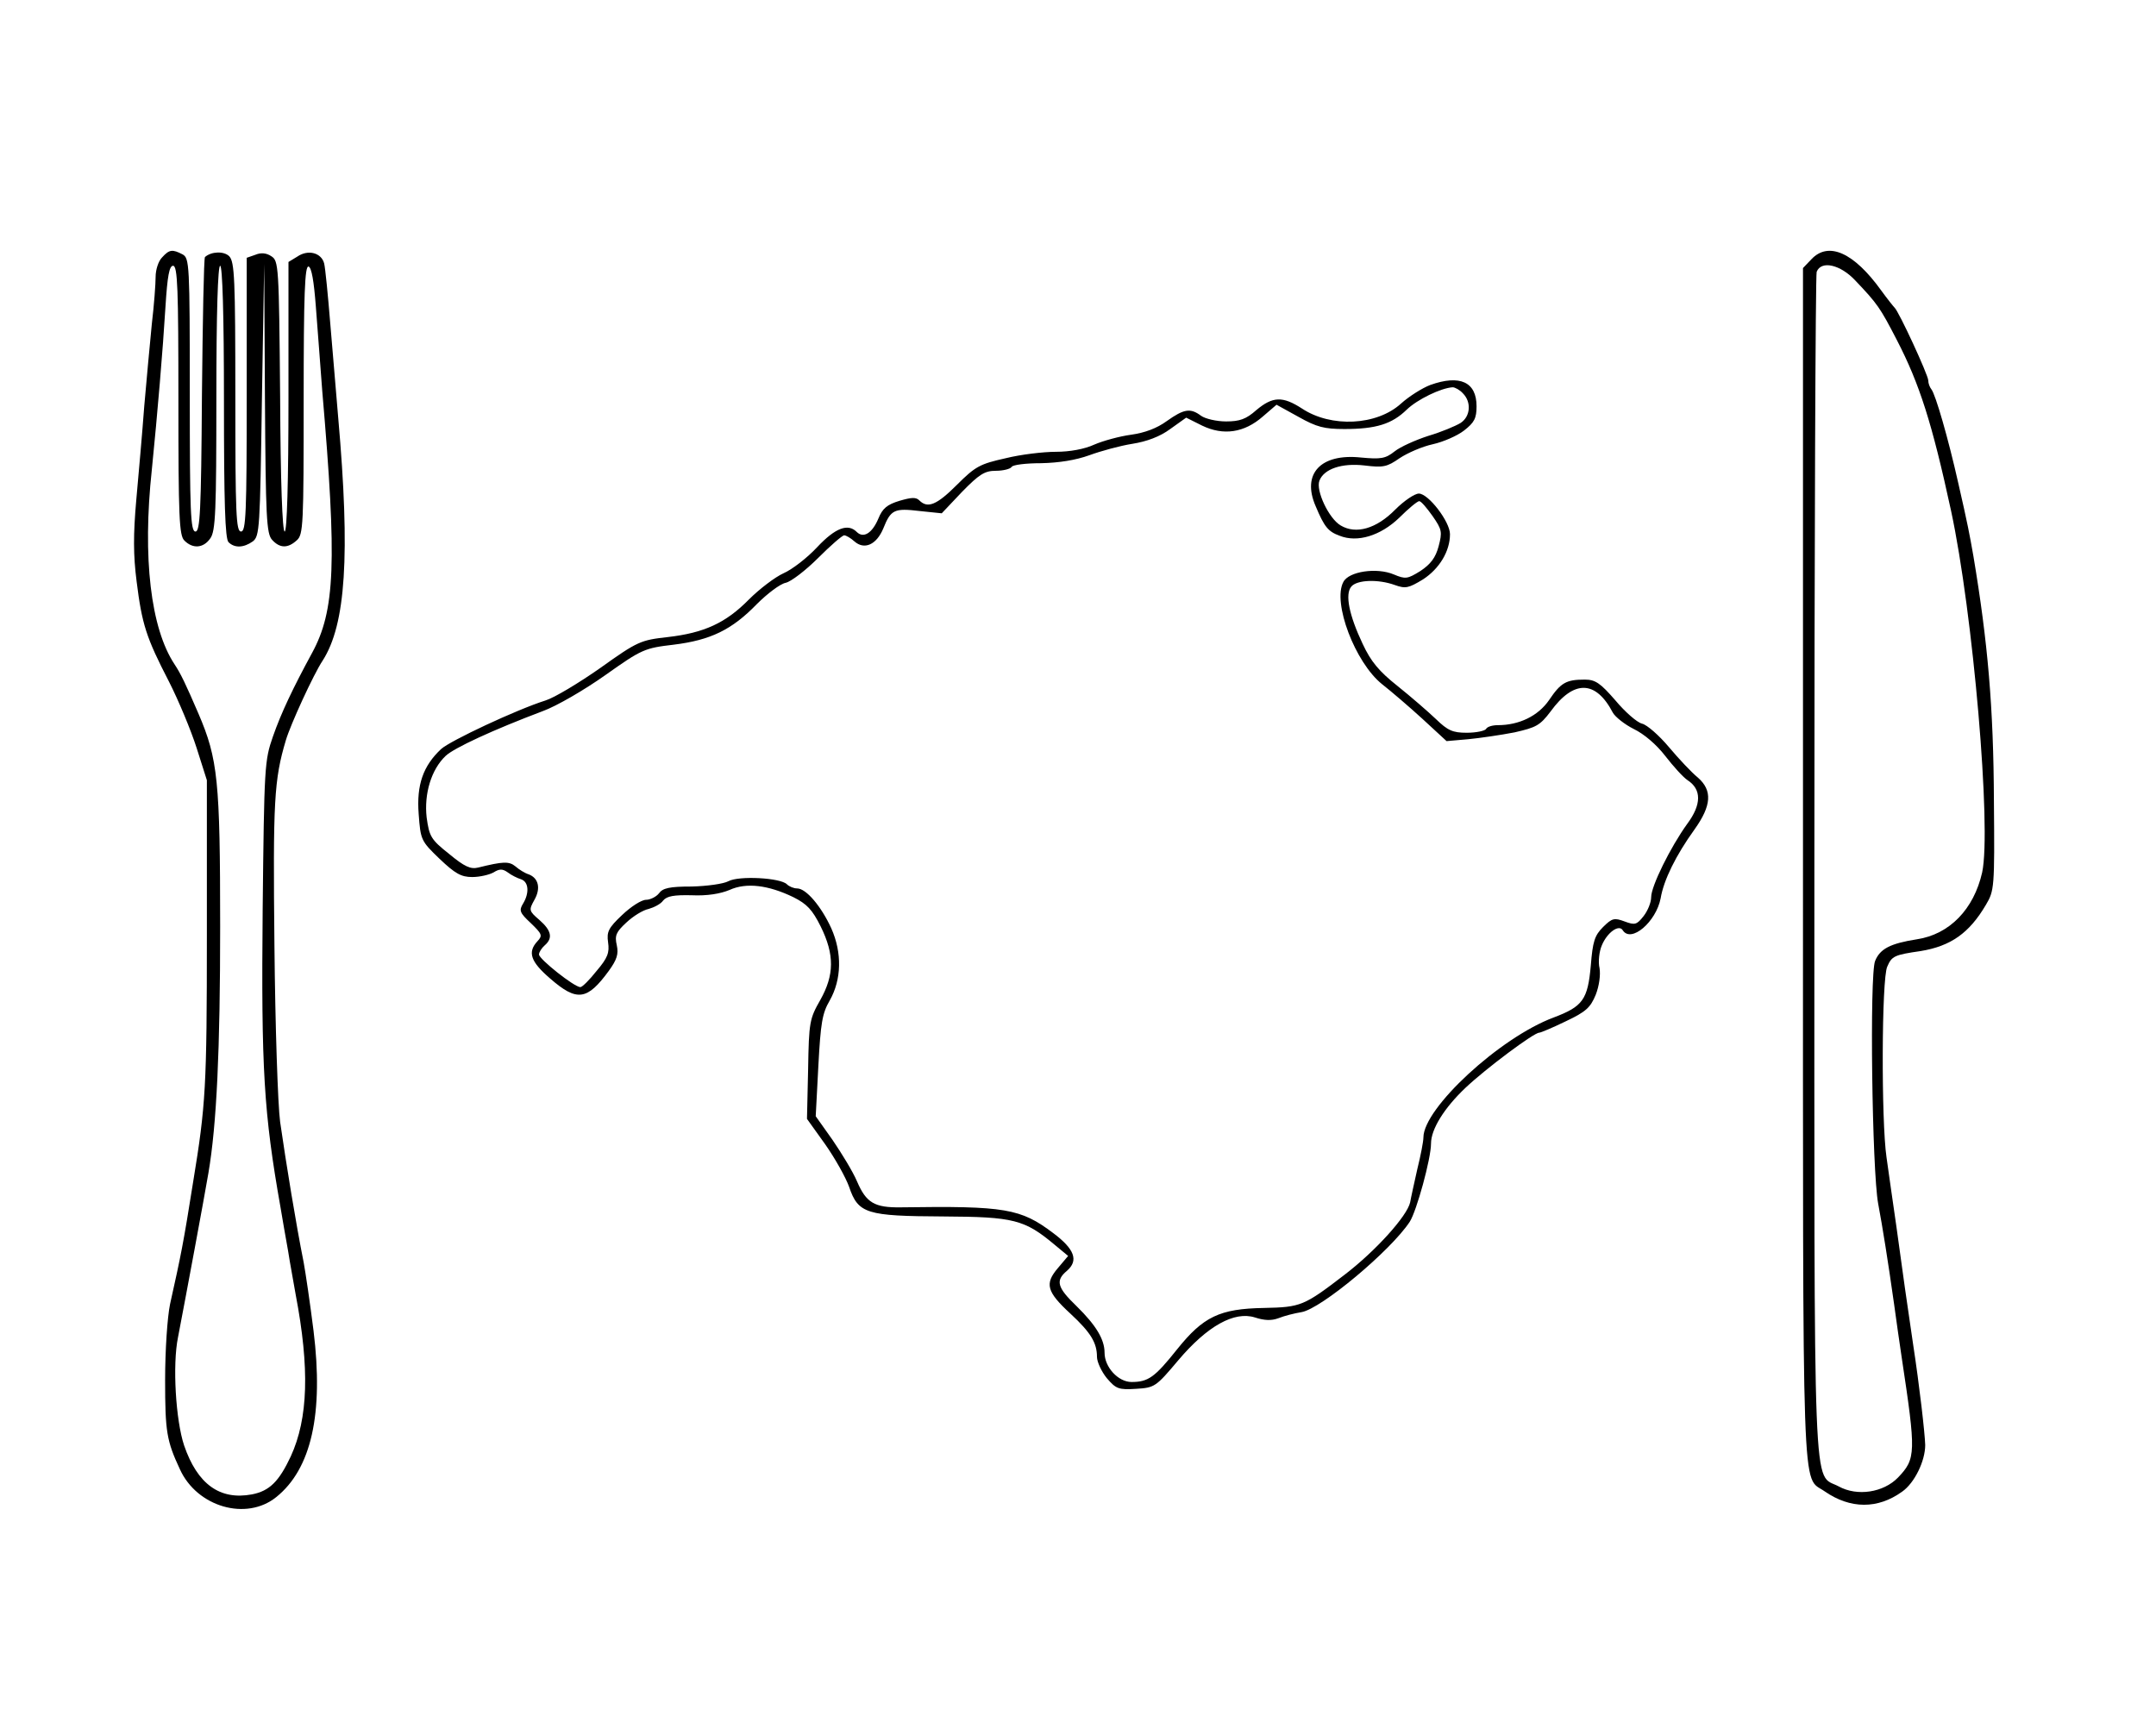 <?xml version="1.0" encoding="UTF-8"?>
<svg xmlns="http://www.w3.org/2000/svg" xmlns:xlink="http://www.w3.org/1999/xlink" width="809px" height="644px" viewBox="0 0 809 644" version="1.1">
<g id="surface1">
<path style=" stroke:none;fill-rule:nonzero;fill:rgb(0%,0%,0%);fill-opacity:1;" d="M 60.816 96.602 C 59.395 98.023 58.395 101.301 58.395 103.867 C 58.395 106.43 57.828 114.41 56.973 121.535 C 56.258 128.801 54.977 142.621 54.125 152.453 C 53.41 162.281 51.988 178.098 51.133 187.645 C 49.992 200.609 49.992 208.301 51.273 218.277 C 53.27 234.234 54.836 239.219 63.383 255.746 C 66.941 262.73 71.641 273.984 73.777 280.68 L 77.625 292.793 L 77.625 351.207 C 77.625 407.914 77.195 414.754 72.496 443.391 C 68.793 466.758 67.938 470.891 63.809 489.41 C 62.812 494.254 61.957 506.508 61.957 517.906 C 61.957 537.285 62.527 540.703 67.512 551.391 C 73.922 565.496 92.438 570.91 103.688 561.789 C 116.793 551.246 121.492 530.586 117.648 499.387 C 116.363 489.125 114.656 477.586 113.945 473.738 C 111.094 459.492 107.391 436.836 105.113 421.023 C 104.258 414.754 103.262 384.977 102.977 354.77 C 102.406 300.629 102.836 292.648 107.25 277.832 C 108.957 271.992 117.648 253.039 121.066 247.91 C 129.754 234.375 131.461 208.445 126.906 156.727 C 126.191 147.75 124.77 131.793 123.914 121.25 C 123.059 110.707 122.062 100.59 121.637 98.879 C 120.637 94.891 115.652 93.465 111.523 96.316 L 108.246 98.309 L 108.246 148.891 C 108.246 181.23 107.676 199.469 106.82 199.469 C 105.969 199.469 105.254 180.945 105.113 148.746 C 104.688 99.734 104.543 97.883 101.836 96.172 C 99.984 94.891 97.848 94.746 95.855 95.602 L 92.578 96.742 L 92.578 148.176 C 92.578 192.773 92.293 199.469 90.441 199.469 C 88.59 199.469 88.305 192.914 88.305 149.031 C 88.305 104.578 88.02 98.309 86.027 96.172 C 84.035 94.18 79.332 94.32 76.91 96.457 C 76.484 96.887 76.059 120.109 75.773 148.32 C 75.488 192.059 75.059 199.469 73.352 199.469 C 71.5 199.469 71.215 192.203 71.215 148.176 C 71.215 99.023 71.074 96.887 68.508 95.461 C 64.664 93.465 63.523 93.609 60.816 96.602 Z M 66.941 150.172 C 66.941 194.199 67.227 201.035 69.223 202.887 C 72.355 206.023 76.344 205.738 78.906 202.035 C 80.898 199.328 81.184 191.773 81.184 149.316 C 81.184 117.258 81.754 99.734 82.609 99.734 C 83.465 99.734 84.035 117.688 84.035 150.742 C 84.035 188.5 84.461 202.176 85.742 203.457 C 88.02 205.738 91.441 205.594 94.859 203.172 C 97.422 201.18 97.562 198.473 98.277 150.027 L 99.133 99.023 L 99.414 149.461 C 99.699 194.199 99.984 200.324 102.121 202.605 C 104.969 205.738 107.961 205.879 111.379 202.746 C 113.801 200.609 113.945 197.047 113.945 150.027 C 113.945 110.277 114.371 99.594 115.797 100.02 C 116.934 100.445 117.789 105.574 118.5 114.836 C 119.07 122.531 120.211 136.922 120.922 146.754 C 126.477 211.293 125.766 229.105 117.078 245.062 C 109.957 258.168 105.539 267.43 102.406 276.406 C 99.273 285.383 99.133 287.52 98.562 341.234 C 97.992 401.359 98.988 417.602 105.254 453.078 C 105.969 457.355 107.25 464.762 108.105 469.465 C 108.816 474.168 110.242 481.574 110.953 485.848 C 116.223 513.492 115.652 532.297 109.102 546.547 C 104.688 555.949 101.125 559.512 94.574 560.793 C 82.465 563.074 74.062 556.945 69.078 542.414 C 65.945 533.008 64.664 512.207 66.801 501.809 C 69.789 486.277 76.629 449.52 78.195 440.258 C 81.328 422.02 82.609 393.523 82.609 347.789 C 82.609 292.934 81.754 284.812 74.492 267.859 C 69.648 256.602 67.797 252.754 65.52 249.336 C 56.543 235.801 53.41 209.301 56.973 176.246 C 59.109 155.016 61.102 131.363 62.098 114.98 C 62.812 103.582 63.523 99.734 64.949 99.734 C 66.656 99.734 66.941 108.566 66.941 150.172 Z M 66.941 150.172 "/>
<path style=" stroke:none;fill-rule:nonzero;fill:rgb(0%,0%,0%);fill-opacity:1;" d="M 679.676 97.312 L 676.539 100.59 L 676.539 324.707 C 676.539 569.625 675.973 553.527 684.66 559.652 C 694.344 566.348 704.598 566.348 713.715 559.797 C 718.414 556.52 722.402 548.254 722.402 542.27 C 722.262 537.711 720.266 520.188 717.844 504.371 C 715.707 489.98 714 478.012 711.578 460.203 C 710.297 451.227 708.586 439.543 707.875 434.273 C 705.883 420.738 706.023 367.164 708.16 362.75 C 709.867 358.758 710.867 358.332 720.695 356.906 C 731.945 355.055 738.926 350.211 745.191 339.523 C 748.324 334.254 748.469 333.113 748.184 300.77 C 748.039 265.438 745.902 241.074 740.492 208.73 C 739.066 200.609 738.355 196.762 734.793 181.23 C 731.09 164.703 726.25 147.891 724.684 146.039 C 724.113 145.328 723.543 143.902 723.543 142.762 C 723.543 140.77 712.434 116.688 710.867 115.406 C 710.438 114.98 708.16 112.129 705.883 108.996 C 695.625 94.746 686.082 90.473 679.676 97.312 Z M 696.195 105.293 C 704.457 113.98 705.453 115.406 711.719 127.52 C 720.266 144.047 724.965 158.719 732.09 191.633 C 740.348 229.961 747.328 310.887 743.766 327.414 C 740.633 341.234 731.52 350.637 719.27 352.492 C 709.301 354.059 705.453 356.051 703.602 360.613 C 701.465 365.742 702.461 439.258 704.742 451.656 C 706.449 460.773 708.445 473.312 710.723 489.41 C 711.578 495.68 712.859 504.656 713.57 509.359 C 718.984 545.262 718.984 547.398 712.148 554.523 C 706.734 560.082 696.906 561.648 689.93 557.801 C 680.102 552.527 680.812 569.484 680.812 325.133 C 680.812 203.602 681.242 103.297 681.668 102.016 C 683.379 97.598 690.641 99.309 696.195 105.293 Z M 696.195 105.293 "/>
<path style=" stroke:none;fill-rule:nonzero;fill:rgb(0%,0%,0%);fill-opacity:1;" d="M 536.676 144.473 C 533.684 145.613 528.699 148.746 525.707 151.453 C 516.594 159.719 499.5 160.574 488.535 153.305 C 481.27 148.605 477.566 148.746 471.441 153.875 C 467.598 157.297 465.176 158.152 460.047 158.152 C 456.488 158.152 452.215 157.152 450.648 156.012 C 446.66 153.02 444.238 153.449 437.828 158.008 C 434.125 160.715 429.566 162.426 424.441 163.137 C 420.168 163.707 413.898 165.418 410.625 166.84 C 406.922 168.551 401.367 169.547 396.238 169.547 C 391.539 169.547 382.992 170.547 377.297 171.973 C 367.754 174.109 366.043 174.961 359.066 181.945 C 351.516 189.496 348.098 190.922 344.965 187.785 C 343.684 186.504 341.973 186.645 337.559 187.93 C 332.859 189.352 331.148 190.777 329.582 194.625 C 327.305 200.039 324.027 202.176 321.465 199.613 C 318.188 196.336 313.488 198.043 306.652 205.312 C 302.949 209.301 297.25 213.719 293.977 215.141 C 290.84 216.566 285 220.984 281.012 224.973 C 272.324 233.805 264.207 237.512 250.535 239.078 C 240.422 240.219 239.281 240.645 225.324 250.617 C 217.207 256.316 207.945 261.875 204.672 262.871 C 193.848 266.293 168.922 277.973 165.504 281.109 C 158.809 287.379 156.246 294.5 157.102 305.473 C 157.812 315.16 157.953 315.59 164.934 322.285 C 170.773 327.84 173.051 329.125 177.184 329.125 C 180.031 329.125 183.59 328.27 185.16 327.414 C 187.438 325.988 188.578 325.988 190.57 327.414 C 191.852 328.41 194.133 329.551 195.555 329.98 C 198.406 330.977 198.688 335.109 196.27 339.098 C 194.703 341.66 194.984 342.516 199.117 346.363 C 203.391 350.496 203.676 351.066 201.68 353.203 C 197.836 357.336 199.117 360.895 206.379 367.164 C 216.492 376 220.34 375.43 228.457 364.316 C 231.449 360.184 232.16 358.047 231.449 354.77 C 230.594 351.066 231.164 349.781 235.008 346.223 C 237.574 343.801 241.277 341.52 243.414 341.094 C 245.406 340.523 247.969 339.238 248.824 337.957 C 250.25 336.246 252.953 335.82 259.508 335.961 C 265.348 336.246 270.332 335.395 273.75 333.969 C 280.016 331.117 288.277 332.117 297.68 336.676 C 302.805 339.238 304.801 341.379 307.934 347.645 C 313.203 358.332 313.059 365.883 307.789 375.285 C 303.801 382.27 303.516 383.551 303.234 401.219 L 302.805 419.883 L 309.641 429.43 C 313.344 434.699 317.332 441.824 318.613 445.387 C 322.035 455.5 325.168 456.355 353.938 456.5 C 380.43 456.641 384.418 457.641 395.812 467.184 L 400.797 471.316 L 396.953 475.875 C 391.965 481.719 392.68 484.711 401.652 492.973 C 409.344 500.098 411.621 503.945 411.621 509.215 C 411.621 511.066 413.332 514.773 415.324 517.195 C 418.742 521.184 419.738 521.613 426.293 521.184 C 433.27 520.758 433.699 520.473 442.102 510.5 C 453.07 497.531 463.18 491.977 470.871 494.398 C 474.434 495.539 476.996 495.68 479.703 494.684 C 481.84 493.828 485.684 492.832 488.391 492.402 C 495.797 491.121 521.863 469.32 528.984 458.492 C 531.547 454.504 536.961 434.844 536.961 429.145 C 536.961 423.73 541.945 415.75 549.922 408.199 C 557.613 400.934 575.559 387.539 577.551 387.539 C 578.121 387.539 582.535 385.688 587.523 383.266 C 595.07 379.703 596.781 378.137 598.773 373.293 C 600.055 370.016 600.625 365.883 600.199 363.32 C 599.629 361.039 600.055 357.051 601.055 354.77 C 603.047 349.926 607.461 346.793 608.887 349.07 C 612.02 354.059 621.422 345.938 623.129 337.102 C 624.27 330.266 628.828 321.004 635.805 311.312 C 642.215 302.34 642.641 296.641 637.086 291.793 C 634.809 289.941 629.965 284.812 626.262 280.395 C 622.559 275.98 618 271.992 616.148 271.562 C 614.297 271.137 609.742 267.145 606.18 262.871 C 600.484 256.316 598.633 255.035 594.645 255.035 C 587.664 255.035 585.672 256.176 581.254 262.73 C 577.125 268.715 570.004 272.133 562.027 272.133 C 560.031 272.133 558.039 272.703 557.613 273.559 C 557.184 274.27 553.91 274.98 550.348 274.98 C 545.078 274.98 543.227 274.129 538.812 269.852 C 535.82 267.004 529.41 261.445 524.426 257.457 C 517.445 251.902 514.457 248.34 511.32 241.641 C 506.195 230.812 504.629 222.977 507.051 220.129 C 509.188 217.562 517.16 217.277 523.43 219.559 C 527.418 220.984 528.555 220.699 533.969 217.422 C 540.094 213.434 544.082 206.879 544.082 200.465 C 544.082 195.766 535.961 185.223 532.402 185.223 C 530.836 185.223 526.848 187.93 523.57 191.207 C 516.449 198.473 508.758 200.609 503.062 197.188 C 498.645 194.625 493.66 184.082 495.086 180.379 C 496.793 175.961 503.488 173.68 512.035 174.68 C 519.012 175.531 520.438 175.246 525.137 171.973 C 528.129 169.977 533.684 167.555 537.672 166.699 C 541.516 165.844 546.789 163.566 549.352 161.57 C 553.195 158.578 554.051 157.012 554.051 152.453 C 554.051 143.332 547.785 140.484 536.676 144.473 Z M 548.922 147.605 C 552.199 150.883 551.773 156.297 548.07 158.719 C 546.219 159.859 540.805 162.141 535.961 163.566 C 531.121 165.133 525.422 167.695 523.285 169.406 C 519.867 172.113 518.16 172.398 510.609 171.688 C 495.512 170.117 488.391 177.812 493.66 189.922 C 496.938 197.758 498.359 199.469 502.633 201.035 C 509.328 203.742 518.016 201.035 524.996 194.34 C 528.414 190.922 531.832 188.07 532.543 188.07 C 533.258 188.07 535.395 190.637 537.527 193.629 C 541.09 198.758 541.23 199.613 539.809 205.027 C 538.668 209.301 536.816 211.723 532.973 214.285 C 528.129 217.277 527.418 217.422 523 215.57 C 516.594 212.863 506.051 214.43 504.059 218.418 C 499.93 226.113 508.473 248.625 518.586 256.746 C 521.863 259.309 528.699 265.152 533.684 269.711 L 542.801 278.117 L 550.918 277.406 C 555.332 276.977 563.168 275.836 568.293 274.84 C 576.414 272.988 577.836 272.273 581.824 267.004 C 590.512 255.035 598.773 255.18 605.184 267.43 C 606.039 269 609.598 271.848 613.016 273.559 C 616.863 275.41 621.562 279.398 624.84 283.672 C 627.828 287.52 631.531 291.652 633.242 292.793 C 638.512 296.211 638.512 301.91 633.098 309.176 C 626.832 317.867 619.57 332.543 619.57 336.676 C 619.57 338.668 618.285 341.805 616.719 343.801 C 614.156 347.074 613.445 347.219 609.598 345.793 C 605.754 344.367 604.898 344.512 601.48 347.93 C 598.348 351.066 597.633 353.344 596.922 362.32 C 595.781 375.145 593.93 377.707 582.965 381.84 C 562.738 389.391 534.109 415.895 534.109 426.863 C 534.109 428.289 533.113 433.559 531.832 438.688 C 530.691 443.82 529.41 449.52 529.125 451.227 C 527.988 456.355 516.164 469.465 504.629 478.297 C 489.246 490.125 488.105 490.551 474.289 490.836 C 457.625 491.121 451.5 494.113 441.676 506.367 C 433.27 516.91 430.848 518.621 424.582 518.621 C 419.598 518.621 414.469 513.062 414.469 507.648 C 414.469 502.66 411.336 497.391 403.93 490.125 C 396.668 483.141 395.953 480.578 400.371 476.875 C 404.785 473.027 403.219 468.754 395.242 462.77 C 382.992 453.508 377.297 452.508 337.984 453.078 C 328.156 453.223 325.023 451.371 321.605 443.391 C 320.039 439.688 315.766 432.707 312.348 427.719 L 306.082 418.887 L 307.078 399.934 C 307.934 383.977 308.504 380.273 311.352 375.43 C 315.766 367.594 316.051 357.621 311.922 348.359 C 308.219 340.238 302.52 333.398 299.102 333.398 C 297.82 333.398 296.109 332.688 295.258 331.832 C 292.836 329.41 277.309 328.555 273.324 330.691 C 271.473 331.688 265.348 332.543 259.508 332.688 C 251.246 332.688 248.684 333.254 247.258 335.25 C 246.262 336.531 243.98 337.672 242.414 337.672 C 240.707 337.672 236.719 340.238 233.441 343.371 C 228.316 348.215 227.602 349.641 228.172 353.629 C 228.742 357.477 228.031 359.473 223.898 364.316 C 221.191 367.734 218.488 370.441 217.773 370.441 C 215.496 370.441 202.25 359.898 202.25 358.188 C 202.25 357.336 203.246 355.766 204.387 354.77 C 207.52 352.062 206.949 349.215 202.391 345.223 C 198.406 341.805 198.406 341.52 200.539 337.672 C 202.961 333.398 202.109 329.551 198.406 328.125 C 196.98 327.699 194.703 326.273 193.418 325.133 C 191 323.141 188.719 323.281 179.461 325.562 C 176.613 326.273 174.332 325.277 168.496 320.434 C 161.656 315.02 161.086 313.879 160.09 306.754 C 159.094 297.922 161.801 288.801 167.211 283.672 C 170.348 280.68 185.16 273.844 203.676 266.859 C 208.801 265.008 219.34 258.883 227.176 253.324 C 240.848 243.637 241.844 243.211 252.812 241.926 C 266.629 240.219 274.605 236.371 284.004 226.684 C 287.852 222.836 292.691 219.133 294.828 218.703 C 296.824 218.277 302.379 214 306.938 209.441 C 311.637 204.742 316.051 200.895 316.762 200.895 C 317.477 200.895 319.184 201.891 320.609 203.172 C 324.312 206.449 328.871 204.457 331.434 198.328 C 334.281 191.207 335.562 190.637 345.105 191.773 L 353.367 192.629 L 360.918 184.652 C 367.469 177.953 369.461 176.672 373.734 176.672 C 376.441 176.672 379.148 175.961 379.574 175.246 C 380.004 174.395 385.129 173.824 390.684 173.824 C 397.379 173.68 403.645 172.684 408.773 170.832 C 413.047 169.266 420.309 167.27 424.867 166.555 C 430.281 165.703 435.266 163.848 439.109 161 L 445.094 156.727 L 451.074 159.719 C 459.051 163.566 466.883 162.426 473.863 156.297 L 478.992 151.883 L 487.25 156.441 C 494.09 160.289 496.938 161 504.484 161 C 516.309 161 522.289 159.148 527.844 153.734 C 531.832 149.887 540.664 145.613 545.078 145.328 C 545.934 145.328 547.785 146.324 548.922 147.605 Z M 548.922 147.605 "/>
</g>
</svg>
